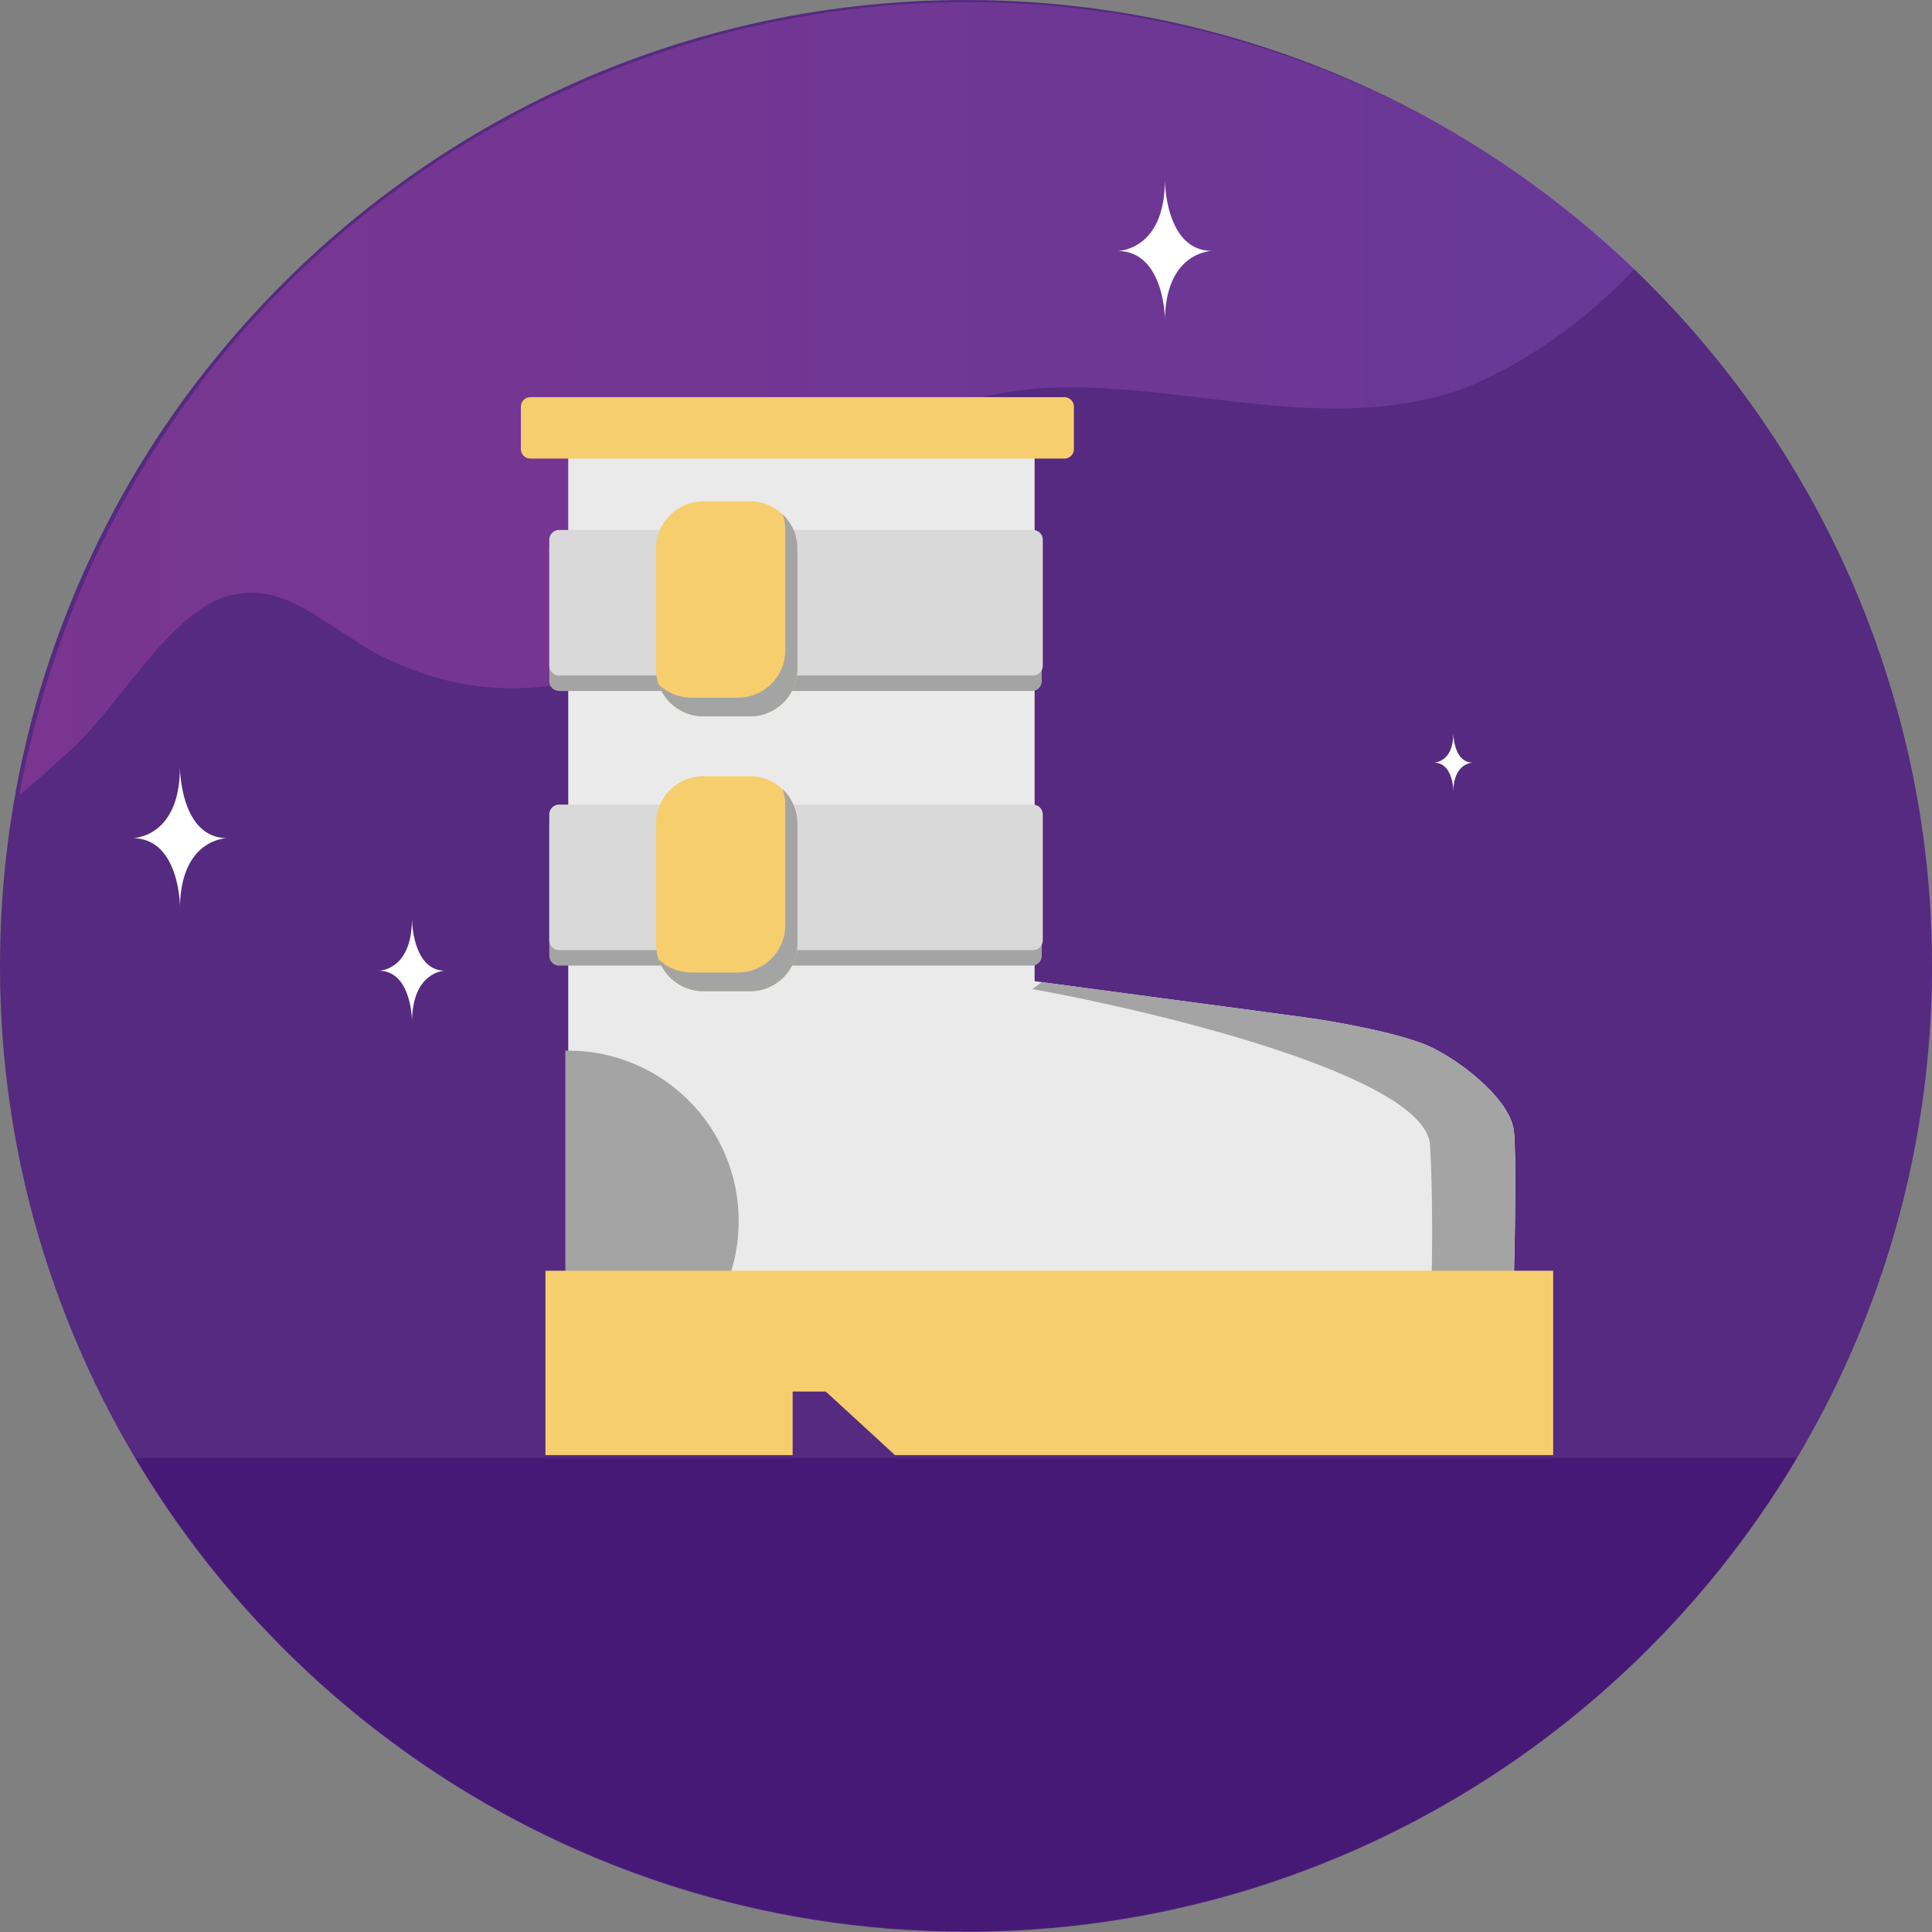 <svg width="204" height="204" viewBox="0 0 204 204" fill="none" xmlns="http://www.w3.org/2000/svg">
<rect x="0" y="0" width="204" height="204" fill="#808080" stroke="none"/>
<path d="M204 102.01C204 103.647 203.981 105.245 203.886 106.863C203.277 119.598 200.326 131.742 195.453 142.84C179.825 178.493 144.363 203.543 103.133 203.981H102.01C58.057 203.981 20.482 176.037 6.186 136.939C3.807 130.467 2.056 123.653 1.047 116.61C0.343 111.851 0 106.94 0 101.99C0 84.935 4.207 68.85 11.611 54.707C15.114 48.007 19.34 41.782 24.213 36.072C42.962 14.01 70.849 0 101.99 0C148.227 0 187.363 30.932 199.812 73.171C202.553 82.365 204 92.016 204 102.01Z" fill="#552A80"/>
<path d="M172.669 28.32C167.605 33.75 161.439 38.145 154.859 40.911C137.43 47.347 118.301 37.246 101.983 42.447C86.367 47.836 83.277 66.545 66.41 70.832C57.398 73.002 50.645 73.868 41.729 69.96C34.542 66.877 30.159 60.352 22.844 63.367C16.692 66.303 11.868 75.726 6.507 80.031C5.11 81.343 3.612 82.669 2.036 83.975C7.243 55.494 24.388 29.418 51.358 13.847C91.418 -9.239 140.768 -2.035 172.669 28.32Z" fill="url(#paint0_linear_1138_2126)" fill-opacity="0.25"/>
<path d="M151.406 80.526C151.406 80.526 153.458 80.526 153.458 77.43C153.458 77.43 153.458 80.526 155.51 80.526C155.51 80.526 153.458 80.526 153.458 83.622C153.477 83.604 153.477 80.526 151.406 80.526Z" fill="white"/>
<path d="M118 26.5C118 26.5 123 26.5 123 19C123 19 123 26.5 128 26.5C128 26.5 123 26.5 123 34C123.045 33.956 123.045 26.5 118 26.5Z" fill="white"/>
<path d="M14 88.5C14 88.5 19 88.5 19 81C19 81 19 88.5 24 88.5C24 88.5 19 88.5 19 96C19.045 95.956 19.045 88.5 14 88.5Z" fill="white"/>
<path d="M40 102.501C40 102.501 43.5 102.501 43.5 97.001C43.5 97.001 43.5 102.501 47 102.501C47 102.501 43.5 102.501 43.5 108.001C43.531 107.968 43.531 102.501 40 102.501Z" fill="white"/>
<path d="M109.246 46.936H60V134.936H159.85C159.963 130.758 160.122 121.804 159.85 119.406C159.51 116.41 155.095 112.595 151.359 110.688C148.371 109.162 141.057 107.873 137.774 107.419L109.246 103.605V46.936Z" fill="#EAEAEA"/>
<path d="M109.996 103.705L109 104.436C122.833 106.936 150.6 113.736 151 120.936C151.256 125.551 151.253 130.824 151.173 134.936L159.85 134.936C159.963 130.758 160.122 121.804 159.85 119.406C159.51 116.41 155.095 112.595 151.359 110.688C148.371 109.162 141.057 107.873 137.774 107.419L109.996 103.705Z" fill="#A4A4A4"/>
<path d="M76.836 135.319C77.586 133.334 78 131.184 78 128.936C78 118.994 69.938 110.936 60 110.936C59.898 110.936 59.797 110.938 59.695 110.938V135.319H76.836Z" fill="#A4A4A4"/>
<path d="M109 46.936H60V42.936L109 43.436V46.936Z" fill="#456197"/>
<path d="M57.595 134.18V153.644H83.696V146.936H87.196L94.501 153.644H164V134.18H57.595Z" fill="#F6CE6E"/>
<path d="M108.97 85.959H59.03C58.461 85.959 58 86.42 58 86.989V100.93C58 101.498 58.461 101.959 59.03 101.959H108.97C109.539 101.959 110 101.498 110 100.93V86.989C110 86.42 109.539 85.959 108.97 85.959Z" fill="#A4A4A4"/>
<path d="M109.08 84.959H59.03C58.461 84.959 58 85.42 58 85.989V99.295C58 99.864 58.461 100.325 59.03 100.325H109.08C109.648 100.325 110.109 99.864 110.109 99.295V85.989C110.109 85.42 109.648 84.959 109.08 84.959Z" fill="#D9D9D9"/>
<path d="M108.97 56.959H59.03C58.461 56.959 58 57.42 58 57.989V71.93C58 72.498 58.461 72.959 59.03 72.959H108.97C109.539 72.959 110 72.498 110 71.93V57.989C110 57.42 109.539 56.959 108.97 56.959Z" fill="#A4A4A4"/>
<path d="M109.08 55.959H59.03C58.461 55.959 58 56.42 58 56.989V70.295C58 70.864 58.461 71.325 59.03 71.325H109.08C109.648 71.325 110.109 70.864 110.109 70.295V56.989C110.109 56.42 109.648 55.959 109.08 55.959Z" fill="#D9D9D9"/>
<path d="M84.196 70.644V57.936C84.196 55.174 81.957 52.936 79.196 52.936H74.273C71.512 52.936 69.273 55.174 69.273 57.936V70.644C69.273 73.406 71.512 75.644 74.273 75.644H79.196C81.957 75.644 84.196 73.406 84.196 70.644Z" fill="#F6CE6E"/>
<path d="M82.921 55.958V68.667C82.921 71.428 80.682 73.667 77.921 73.667H72.998C71.66 73.667 70.445 73.141 69.548 72.285C70.227 74.24 72.085 75.643 74.272 75.643H79.195C81.956 75.643 84.195 73.405 84.195 70.643V57.935C84.195 56.512 83.6 55.227 82.645 54.317C82.824 54.831 82.921 55.383 82.921 55.958Z" fill="#A4A4A4"/>
<path d="M84.196 99.668V86.959C84.196 84.198 81.957 81.959 79.196 81.959H74.273C71.512 81.959 69.273 84.198 69.273 86.959V99.668C69.273 102.429 71.512 104.668 74.273 104.668H79.196C81.957 104.668 84.196 102.429 84.196 99.668Z" fill="#F6CE6E"/>
<path d="M82.921 84.982V97.69C82.921 100.452 80.682 102.69 77.921 102.69H72.998C71.66 102.69 70.445 102.165 69.548 101.308C70.227 103.263 72.085 104.667 74.272 104.667H79.195C81.956 104.667 84.195 102.428 84.195 99.667V86.958C84.195 85.535 83.6 84.251 82.645 83.34C82.824 83.854 82.921 84.407 82.921 84.982Z" fill="#A4A4A4"/>
<path d="M55 42.936C55 42.383 55.448 41.936 56 41.936H112.393C112.945 41.936 113.393 42.383 113.393 42.936V47.424C113.393 47.976 112.945 48.424 112.393 48.424H56C55.448 48.424 55 47.976 55 47.424V42.936Z" fill="#F6CE6E"/>
<path d="M189.719 153.936C172.102 183.551 139.906 203.526 103.133 203.916H102.008C64.766 203.916 32.102 183.85 14.297 153.936H189.719Z" fill="#461976"/>
<path d="M68 169.436C68 174.683 63.747 178.936 58.5 178.936C53.253 178.936 49 174.683 49 169.436C49 164.189 53.253 159.936 58.5 159.936C63.747 159.936 68 164.189 68 169.436Z" fill="#461976"/>
<path d="M112 173.936C112 181.668 105.732 187.936 98 187.936C90.268 187.936 84 181.668 84 173.936C84 166.204 90.268 159.936 98 159.936C105.732 159.936 112 166.204 112 173.936Z" fill="#461976"/>
<path d="M136 185.936C136 189.802 132.866 192.936 129 192.936C125.134 192.936 122 189.802 122 185.936C122 182.07 125.134 178.936 129 178.936C132.866 178.936 136 182.07 136 185.936Z" fill="#461976"/>
<path d="M139 165.936C139 169.802 135.866 172.936 132 172.936C128.134 172.936 125 169.802 125 165.936C125 162.07 128.134 158.936 132 158.936C135.866 158.936 139 162.07 139 165.936Z" fill="#461976"/>
<path d="M171 165.936C171 171.459 166.523 175.936 161 175.936C155.477 175.936 151 171.459 151 165.936C151 160.413 155.477 155.936 161 155.936C166.523 155.936 171 160.413 171 165.936Z" fill="#461976"/>
<defs>
<linearGradient id="paint0_linear_1138_2126" x1="0.003" y1="102.046" x2="204.008" y2="102.046" gradientUnits="userSpaceOnUse">
<stop stop-color="#E559BD"/>
<stop offset="1" stop-color="#9765E5"/>
</linearGradient>
</defs>
</svg>
